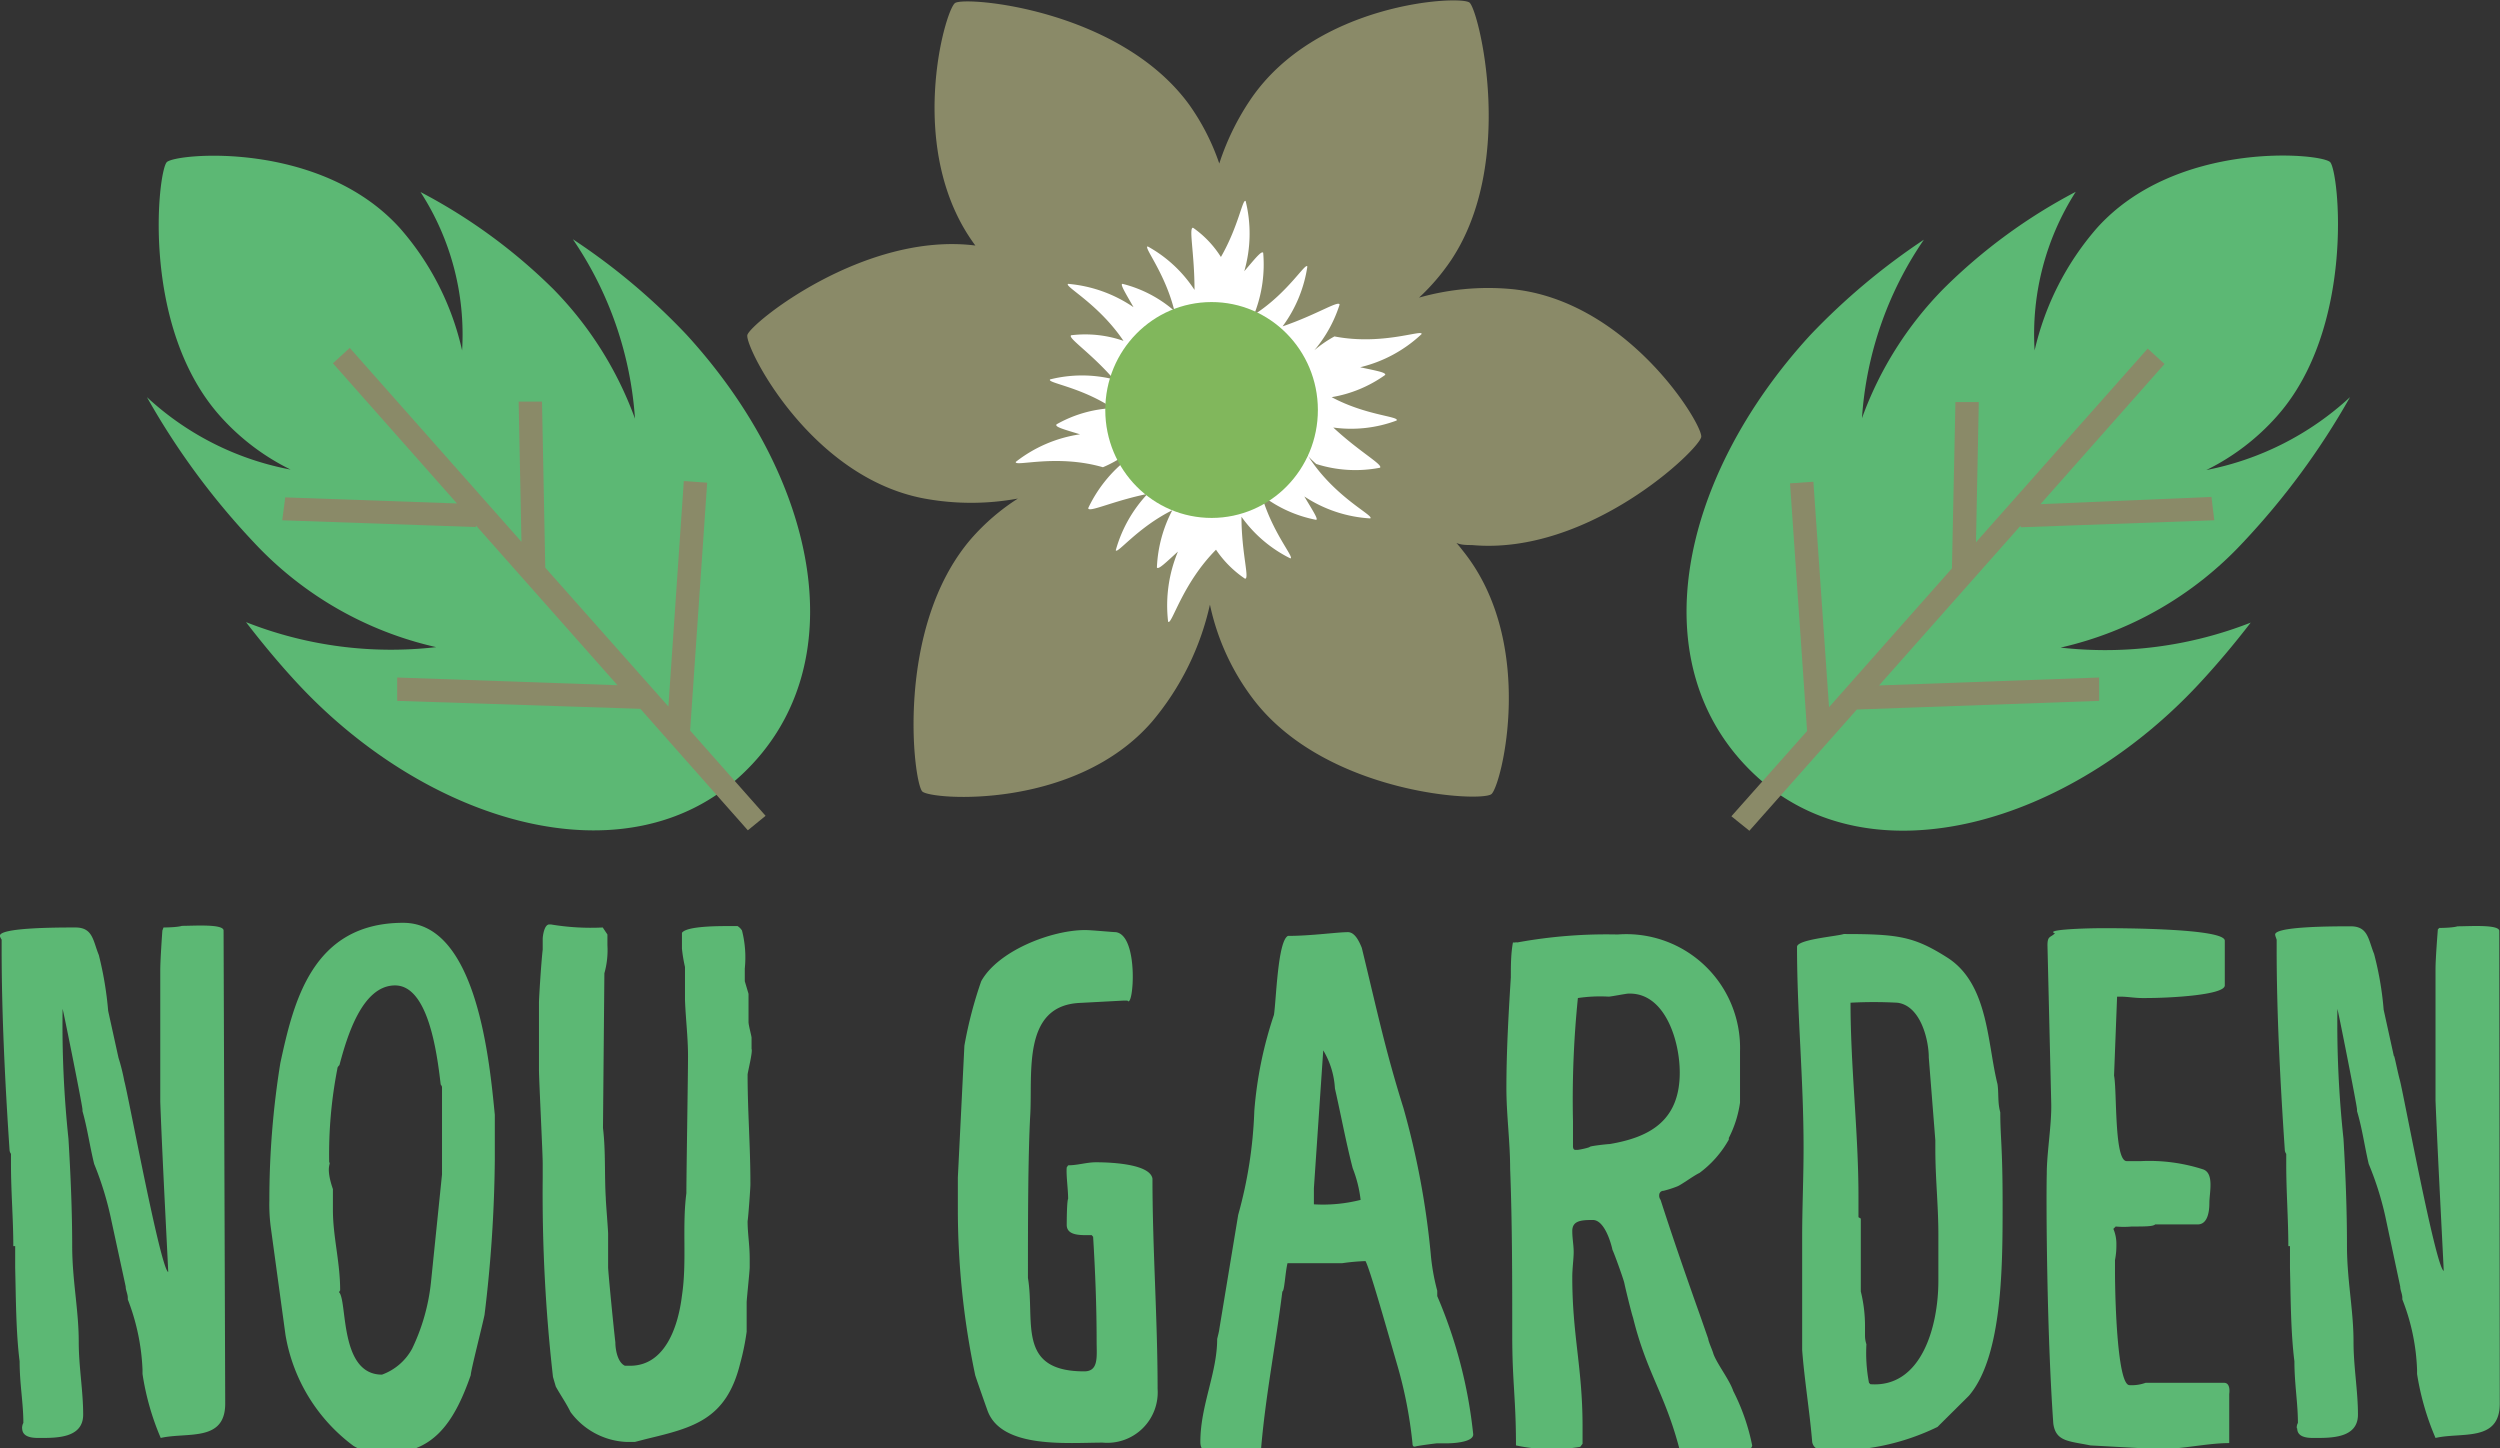 <svg xmlns="http://www.w3.org/2000/svg" viewBox="0 0 107.01 62">
          <rect x="0" y="0" width="107.01" height="62" fill="#333333" stroke="none"/>
          <defs>
            <style>
                .cls-1{fill:#5CB874;}
                .cls-2{fill:#8A8A68;}
                .cls-3{fill:#fff;}
                .cls-4{fill:#81B75C;}
            </style>
          </defs>
          <title>Recurso 5</title>
          <g id="Capa_2" data-name="Capa 2">
            <g id="Capa_1-2" data-name="Capa 1">
              <path class="cls-1"
                d="M1,60.91c0-.86-.16-1.66-.16-2.64-.16-1.25-.16-2.81-.19-4l0-.93H.57c0-1.14-.1-2.32-.1-3.5v-.45a.32.32,0,0,1-.06-.15c-.19-2.81-.34-5.83-.34-8.6v-.42S0,40.11,0,40.08c-.12-.38,2.48-.38,3.23-.38s.75.57,1,1.18a14.81,14.81,0,0,1,.4,2.39l.44,2a8.38,8.38,0,0,1,.25,1c.16.54,1.54,8,1.88,8.18,0-.19-.25-4.78-.34-7.29,0-1.15,0-2.36,0-3.57,0-.7,0-1.37,0-2.07,0-.45.09-1.69.09-1.69L7,39.7s.57,0,.79-.07c.5,0,1.78-.09,1.78.2l.07,20.25c0,1.66-1.63,1.21-2.76,1.47a11.16,11.16,0,0,1-.78-2.74v-.19a9.35,9.35,0,0,0-.63-3v-.07c0-.16-.09-.32-.09-.48l-.6-2.77a13.86,13.86,0,0,0-.75-2.48c-.19-.77-.29-1.53-.5-2.26v-.07c0-.16-.85-4.39-.85-4.3h0a46.28,46.28,0,0,0,.25,5.55c.09,1.49.16,3.09.16,4.58s.28,2.74.28,4.11c0,1.08.19,2.1.19,3.12s-1.16,1-1.88,1c-.22,0-.73,0-.73-.41C.94,61.17.94,61,1,60.91Z" />
              <path class="cls-1"
                d="M12,45.5c.56-2.58,1.35-6,5.26-6,3.17,0,3.7,6,3.92,8.22,0,.25,0,1.59,0,1.91a58.39,58.39,0,0,1-.44,6.65c-.09.45-.59,2.39-.59,2.58-.75,2.17-1.69,3.35-3.64,3.35a2.27,2.27,0,0,1-1.38-.32,7.45,7.45,0,0,1-2.91-4.75l-.63-4.61a7.45,7.45,0,0,1-.06-1.15A36.78,36.78,0,0,1,12,45.5Zm2.51,9.81c.37.35,0,3.53,1.84,3.53a2.4,2.4,0,0,0,1.29-1.11,8.62,8.62,0,0,0,.81-2.87l.47-4.59c0-.09,0-2.74,0-3.21,0-.1,0-.2,0-.29s0-.13,0-.22-.06-.1-.06-.16c-.16-1.37-.54-4.21-1.95-4.21s-2.06,2.2-2.38,3.41c-.06.06-.09.1-.09.16a19.13,19.13,0,0,0-.35,4c.1.06-.18.16.16,1.15,0,.09,0,.57,0,.89,0,1.15.31,2.23.31,3.44Z" />
              <path class="cls-1"
                d="M23.79,59.35l-.12-.41a69.31,69.31,0,0,1-.44-8.51v-.64c0-.41-.16-3.59-.16-4V42.92c0-.2.1-1.79.16-2.27,0,0,0-.38,0-.47s.06-.61.28-.61h.07a10.35,10.35,0,0,0,2.22.13L26,40v.45a3.66,3.66,0,0,1-.13,1.21l-.06,6.62c.12,1,.06,2,.12,3,0,.16.1,1.37.1,1.53v1.43c0,.19.22,2.45.31,3.22,0,.32.1.86.41,1h.22c1.54,0,2.07-1.76,2.22-3,.22-1.46,0-2.93.19-4.39,0-.86.07-5,.07-5.86v0c0-.82-.1-1.59-.13-2.42,0-.16,0-1.27,0-1.4a6.2,6.2,0,0,1-.13-.79v-.67c.19-.29,1.54-.29,2-.29h.38a.58.58,0,0,1,.19.19,4.68,4.68,0,0,1,.12,1.63c0,.06,0,.44,0,.54l.16.54c0,.13,0,1.08,0,1.21s.13.6.13.67v.48C32.23,45,32,45.91,32,46c0,1.53.12,3.09.12,4.61v.1c0,.16-.09,1.4-.12,1.56v0c0,.54.09,1,.09,1.6,0,.09,0,.38,0,.38,0,.16-.13,1.37-.13,1.49V57a10.42,10.42,0,0,1-.28,1.37c-.59,2.39-2,2.74-4,3.22l-.5.13h-.38a3.15,3.15,0,0,1-2.38-1.28C24.23,60.05,24,59.73,23.79,59.35Z" />
              <path class="cls-1"
                d="M41.28,44.76A17.79,17.79,0,0,1,42,42c.72-1.3,3-2.19,4.45-2.19.25,0,1.19.09,1.31.09,1,.13.76,3.31.5,2.93l-.18,0-1.88.1c-2.45.13-2,3-2.1,4.78S44,52.5,44,54.7c.31,1.85-.5,4,2.41,4,.63,0,.53-.64.53-1.3,0-1.47-.06-3-.15-4.46l-.06-.07h-.16c-.38,0-.91,0-.91-.44,0,0,0-1,.06-1.12,0-.41-.09-1-.06-1.34l.06-.09c.41,0,.79-.13,1.19-.13.79,0,2.32.1,2.42.7,0,3,.22,6,.22,9a2.16,2.16,0,0,1-2.35,2.3c-1.48,0-4.33.28-4.93-1.37-.15-.42-.53-1.5-.53-1.53A34.42,34.42,0,0,1,41,51.67V50.4Z" />
              <path class="cls-1"
                d="M52.1,57.31s.09-.35.09-.41L53,52a18.86,18.86,0,0,0,.69-4.45,17,17,0,0,1,.84-4.11c.1-.64.16-3.16.6-3.38,1,0,2.1-.16,2.57-.16.31,0,.5.45.59.67.66,2.71,1,4.36,1.79,6.88a35.06,35.06,0,0,1,1.16,6.21,9.11,9.11,0,0,0,.28,1.59s0,.23,0,.23a20.28,20.28,0,0,1,1.54,5.92c0,.35-.94.38-1.1.38s-.38,0-.44,0-.81.1-.91.13-.15,0-.15-.13a18.7,18.7,0,0,0-.66-3.38c-.47-1.62-1.16-4.07-1.35-4.42a8.9,8.9,0,0,0-1,.09H55.11c-.1.42-.13,1.21-.22,1.21-.28,2.26-.72,4.46-.91,6.72-.13.23-1.44.26-1.69.26-.41,0-.91,0-.91-.54C51.38,60.15,52.1,58.78,52.1,57.31Zm4.14-5.76a6.55,6.55,0,0,0,2-.19A5.44,5.44,0,0,0,57.9,50c-.29-1.12-.5-2.27-.76-3.41a3.54,3.54,0,0,0-.5-1.63l-.4,5.9Z" />
              <path class="cls-1"
                d="M67.3,52.69c0,.32.06.61.06.9s-.06.7-.06,1.08c0,2.51.44,3.85.44,6.4,0,.19,0,.73,0,.73l-.1.13a7.32,7.32,0,0,1-2.75-.06c0-2-.16-2.71-.16-4.72,0-2.39,0-4.78-.09-7.13,0-1.15-.16-2.3-.16-3.44,0-1.56.09-3.16.19-4.75,0-.48,0-1,.09-1.49a.34.34,0,0,0,.1,0,.26.26,0,0,1,.09,0A21.18,21.18,0,0,1,69.24,40a4.87,4.87,0,0,1,5.24,5v2.2A4.83,4.83,0,0,1,74,48.71s0,0,0,.07a4.52,4.52,0,0,1-1.26,1.43c-.21.09-.78.51-.94.57a4.49,4.49,0,0,1-.59.19c-.1,0-.19.07-.19.19a.3.3,0,0,0,.06.2c.54,1.68,1.13,3.37,1.73,5.06l.31.89c0,.1.19.51.22.64.16.44.69,1.11.85,1.59A9,9,0,0,1,75,61.87c0,.19-.41.28-.53.28a6.79,6.79,0,0,1-1.44.07l-.94,0a.19.19,0,0,1-.19-.15c-.63-2.43-1.41-3.28-2-5.67-.06-.16-.34-1.31-.37-1.47s-.44-1.3-.51-1.43c-.06-.29-.34-1.28-.84-1.28S67.3,52.25,67.3,52.69Zm.16-3.47h.06c.06,0,.5-.09.53-.13s.76-.12.85-.12c1.72-.29,3-1,3-3.06,0-1.37-.63-3.38-2.13-3.38h-.07c-.09,0-.75.13-.84.13a6.49,6.49,0,0,0-1.32.06A43.08,43.08,0,0,0,67.33,48v1.05C67.33,49.22,67.4,49.22,67.46,49.22Z" />
              <path class="cls-1"
                d="M77.14,57.79c0-.73,0-4.11,0-4.84,0-1.24.06-2.52.06-3.82,0-3-.28-5.71-.28-8.6,0-.32,1.7-.45,2-.55,2.32,0,3,.1,4.42,1,1.78,1.12,1.72,3.67,2.16,5.42.06.38,0,.79.12,1.21,0,1.08.1,1.43.1,3.92,0,2.67,0,6.52-1.44,8.21l-1.35,1.34a10,10,0,0,1-4.8,1c-.25,0-.5-.06-.56-.35C77.46,60.4,77.24,59.1,77.14,57.79ZM80,59.19l.06.06c2.19.16,2.91-2.48,2.91-4.42V53.59c0-.07,0-.58,0-.77,0-1.21-.13-2.39-.13-3.63v-.38l-.28-3.54c0-.76-.35-2.23-1.35-2.35a18.66,18.66,0,0,0-2,0c0,2.77.34,5.55.34,8.28v.9l.1.06v3.12a6.16,6.16,0,0,1,.18,1.47c0,.09,0,.25,0,.44a1.16,1.16,0,0,0,.06.35A6.85,6.85,0,0,0,80,59.19Z" />
              <path class="cls-1"
                d="M87.89,60.94c-.28-3.95-.31-9.49-.28-10.7,0-.92.22-2.13.19-3.06l-.16-6.72c0-.41.13-.32.32-.51-.47-.16,1.28-.22,2.07-.22.59,0,5.23,0,5.2.54,0,0,0,.35,0,.45,0,.47,0,1.05,0,1.46s-2.32.54-3.39.54h-.15c-.32,0-.63-.06-.94-.06,0,0-.13,0-.13,0l-.13,3.38c.13.64,0,3.66.54,3.66h.62a7.51,7.51,0,0,1,2.64.35c.5.16.28,1,.28,1.44s-.1.92-.5.92H92.25c-.09.09-.44.09-1,.09a3.93,3.93,0,0,1-.69,0l-.1.1a1.61,1.61,0,0,1,.13.63c0,.2,0,.39-.06.71v.41c0,1.5.12,4.94.62,4.94a1.73,1.73,0,0,0,.69-.1H95.2c.22,0,.25.26.22.48v.25c0,.61,0,1.25,0,1.76l0,.09c-.94,0-2,.26-3,.26l-2.94-.16C88.55,61.68,88,61.71,87.89,60.94Z" />
              <path class="cls-1"
                d="M98.36,60.91c0-.86-.15-1.66-.15-2.64-.16-1.25-.16-2.81-.19-4l0-.93h-.07c0-1.14-.09-2.32-.09-3.5v-.45a.32.32,0,0,1-.06-.15c-.19-2.81-.35-5.83-.35-8.6v-.42s-.06-.16-.06-.19c-.13-.38,2.48-.38,3.23-.38s.75.57,1,1.18a13.7,13.7,0,0,1,.41,2.39l.44,2c0-.16.15.64.25,1,.15.54,1.53,8,1.88,8.18,0-.19-.25-4.78-.35-7.29,0-1.15,0-2.36,0-3.57,0-.7,0-1.37,0-2.07,0-.45.1-1.69.1-1.69l.06-.06s.56,0,.78-.07c.51,0,1.79-.09,1.79.2L107,60.08c0,1.66-1.63,1.21-2.75,1.47a11.44,11.44,0,0,1-.79-2.74v-.19a9.08,9.08,0,0,0-.63-3v-.07c0-.16-.09-.32-.09-.48l-.59-2.77a13.33,13.33,0,0,0-.76-2.48c-.18-.77-.28-1.53-.5-2.26v-.07c0-.16-.84-4.39-.84-4.3h0a46.27,46.27,0,0,0,.26,5.55c.09,1.49.15,3.09.15,4.58s.28,2.74.28,4.11c0,1.08.19,2.1.19,3.12s-1.16,1-1.88,1c-.22,0-.72,0-.72-.41C98.3,61.17,98.3,61,98.36,60.91Z" />
              <!-- <path class="cls-2"
                d="M24.23,65.86A2.65,2.65,0,0,1,25,66a1.65,1.65,0,0,1,.59.35,1.5,1.5,0,0,1,.39.54,1.91,1.91,0,0,1,.13.71v4.19a1.61,1.61,0,0,1-.5,1.25,1.93,1.93,0,0,1-1.38.46h-.57V77a.64.64,0,0,1-.14.42.54.54,0,0,1-.43.16h-.55a.17.17,0,0,1-.14-.06.2.2,0,0,1,0-.15V66.06a.16.16,0,0,1,0-.14.17.17,0,0,1,.14-.06ZM23.66,67v5.39h.57a.54.54,0,0,0,.43-.17.69.69,0,0,0,.14-.43V67.57a.67.67,0,0,0-.14-.43.51.51,0,0,0-.43-.17Z" />
              <path class="cls-2"
                d="M31.66,65.86a.17.17,0,0,1,.14.06.26.26,0,0,1,.06.13l1.08,11.3a.27.27,0,0,1-.06.17.22.22,0,0,1-.2.08H32.2a.64.64,0,0,1-.41-.14.62.62,0,0,1-.18-.36l-.09-1.6H30.7l-.1,1.6a.52.52,0,0,1-.18.36.59.59,0,0,1-.4.14h-.48a.21.21,0,0,1-.2-.08.22.22,0,0,1-.06-.17l1.08-11.3a.26.26,0,0,1,.06-.13.17.17,0,0,1,.14-.06Zm-.89,8.53h.68l-.35-5.67Z" />
              <path class="cls-2"
                d="M36.11,66.36a.44.44,0,0,1,.16-.36.55.55,0,0,1,.41-.14h.55a.17.17,0,0,1,.14.06.16.16,0,0,1,.05.14V77.24a.35.35,0,0,1-.1.26.33.33,0,0,1-.25.1h-.61a.33.33,0,0,1-.25-.1.35.35,0,0,1-.1-.26Z" />
              <path class="cls-2"
                d="M43.87,70a.55.55,0,0,1-.43-.17.64.64,0,0,1-.14-.42v-2a.65.65,0,0,0-.14-.43.55.55,0,0,0-.43-.17.54.54,0,0,0-.43.17.65.65,0,0,0-.14.43,7.91,7.91,0,0,0,.11,1.39,5.42,5.42,0,0,0,.27,1,4.59,4.59,0,0,0,.4.8l.45.72c.15.24.3.49.44.76a5.66,5.66,0,0,1,.4.95,7.41,7.41,0,0,1,.28,1.26,12.26,12.26,0,0,1,.1,1.72,1.8,1.8,0,0,1-.13.71,1.6,1.6,0,0,1-.38.54,1.77,1.77,0,0,1-.6.34,2.35,2.35,0,0,1-.77.12,1.92,1.92,0,0,1-1.38-.46,1.61,1.61,0,0,1-.5-1.25V73.6a.25.25,0,0,1,0-.15.18.18,0,0,1,.15-.06h.55a.53.53,0,0,1,.42.17.59.59,0,0,1,.14.42v2.07a.65.65,0,0,0,.14.43.55.55,0,0,0,.43.17.52.52,0,0,0,.43-.17.65.65,0,0,0,.14-.43,12.35,12.35,0,0,0-.1-1.63,7.2,7.2,0,0,0-.28-1.17,4.6,4.6,0,0,0-.4-.86l-.45-.7c-.15-.22-.29-.45-.44-.69a4.69,4.69,0,0,1-.4-.84A6.25,6.25,0,0,1,41,69a10.42,10.42,0,0,1-.1-1.6A1.76,1.76,0,0,1,41,66.7a1.6,1.6,0,0,1,.38-.54,1.77,1.77,0,0,1,.6-.34,2.3,2.3,0,0,1,.77-.12,2,2,0,0,1,1.39.45,1.64,1.64,0,0,1,.49,1.26v2.35a.2.2,0,0,1,0,.15.17.17,0,0,1-.14.06Z" />
              <path class="cls-2"
                d="M50.17,65.86a.16.16,0,0,1,.13.06.26.26,0,0,1,.06.13l1.08,11.3a.19.19,0,0,1-.06.17.21.21,0,0,1-.2.08H50.7a.61.61,0,0,1-.4-.14.52.52,0,0,1-.18-.36L50,75.5h-.81l-.1,1.6a.62.62,0,0,1-.18.36.64.64,0,0,1-.41.14H48a.22.22,0,0,1-.2-.08.27.27,0,0,1-.06-.17l1.08-11.3a.26.26,0,0,1,.06-.13.17.17,0,0,1,.14-.06Zm-.9,8.53H50l-.34-5.67Z" />
              <path class="cls-2"
                d="M58.37,76.05a1.8,1.8,0,0,1-.13.71,1.47,1.47,0,0,1-.38.54,1.77,1.77,0,0,1-.6.34,2.35,2.35,0,0,1-.77.12,1.93,1.93,0,0,1-1.38-.46,1.61,1.61,0,0,1-.5-1.25V72.41a.25.25,0,0,1,0-.15.18.18,0,0,1,.15-.06h.57a.48.48,0,0,1,.41.17.64.64,0,0,1,.13.42v3.26a.61.61,0,0,0,.15.43.51.51,0,0,0,.42.17.52.52,0,0,0,.43-.17.6.6,0,0,0,.14-.43V66.36a.44.44,0,0,1,.16-.36.55.55,0,0,1,.41-.14h.55a.17.17,0,0,1,.14.06.16.16,0,0,1,0,.14Z" />
              <path class="cls-2"
                d="M61.8,66.36A.44.44,0,0,1,62,66a.55.55,0,0,1,.41-.14h.55a.17.17,0,0,1,.14.06.16.16,0,0,1,0,.14V77.24a.35.35,0,0,1-.1.26.33.33,0,0,1-.25.1h-.61a.35.35,0,0,1-.25-.1.4.4,0,0,1-.1-.26Z" />
              <path class="cls-2"
                d="M69.56,70a.55.55,0,0,1-.43-.17.64.64,0,0,1-.14-.42v-2a.65.65,0,0,0-.14-.43.55.55,0,0,0-.43-.17A.54.54,0,0,0,68,67a.65.65,0,0,0-.14.43A7.91,7.91,0,0,0,68,68.8a5.39,5.39,0,0,0,.28,1,4.58,4.58,0,0,0,.39.8l.45.72c.15.24.3.49.45.76a6.66,6.66,0,0,1,.39.95,7.41,7.41,0,0,1,.28,1.26,12.26,12.26,0,0,1,.1,1.72,1.8,1.8,0,0,1-.13.71,1.47,1.47,0,0,1-.38.54,1.77,1.77,0,0,1-.6.34,2.35,2.35,0,0,1-.77.12A1.93,1.93,0,0,1,67,77.3a1.61,1.61,0,0,1-.5-1.25V73.6a.25.25,0,0,1,0-.15.18.18,0,0,1,.15-.06h.55a.51.51,0,0,1,.42.17.59.59,0,0,1,.14.42v2.07a.61.61,0,0,0,.15.43.51.51,0,0,0,.42.17.52.52,0,0,0,.43-.17.6.6,0,0,0,.14-.43,10.84,10.84,0,0,0-.1-1.63,6.29,6.29,0,0,0-.28-1.17,4.6,4.6,0,0,0-.4-.86c-.14-.24-.29-.47-.44-.7L67.32,71a4.69,4.69,0,0,1-.4-.84A6.29,6.29,0,0,1,66.65,69a10.28,10.28,0,0,1-.11-1.6,2,2,0,0,1,.13-.71,1.5,1.5,0,0,1,.39-.54,1.63,1.63,0,0,1,.59-.34,2.35,2.35,0,0,1,.77-.12,2,2,0,0,1,1.39.45,1.64,1.64,0,0,1,.49,1.26v2.35a.24.24,0,0,1,0,.15.2.2,0,0,1-.15.06Z" />
              <path class="cls-2"
                d="M77.12,67.89a7.89,7.89,0,0,1,.17-1.09,2.32,2.32,0,0,1,.21-.62.54.54,0,0,1,.26-.26.66.66,0,0,1,.27-.06h.75a.17.17,0,0,1,.14.06.16.16,0,0,1,0,.14V77.39a.2.2,0,0,1,0,.15.17.17,0,0,1-.14.06h-.55a.53.53,0,0,1-.43-.16.55.55,0,0,1-.14-.42L78,69.45,77,77.1a.5.5,0,0,1-.22.36.82.82,0,0,1-.45.14h0a.77.77,0,0,1-.45-.14.49.49,0,0,1-.23-.36l-.92-7.67L75,77a.51.51,0,0,1-.56.58h-.55a.18.18,0,0,1-.15-.06.25.25,0,0,1,0-.15V66.06a.2.2,0,0,1,0-.14.18.18,0,0,1,.15-.06h.66a.66.66,0,0,1,.28,0,.57.57,0,0,1,.25.26,2.69,2.69,0,0,1,.22.62,8.34,8.34,0,0,1,.16,1.1l.86,6.23Z" /> 
              <path class="cls-2"
                d="M82.41,67.41a1.61,1.61,0,0,1,.5-1.26,2,2,0,0,1,1.38-.45,2.35,2.35,0,0,1,.77.12,1.77,1.77,0,0,1,.6.34,1.6,1.6,0,0,1,.38.54,1.76,1.76,0,0,1,.13.71v8.64a1.61,1.61,0,0,1-.49,1.25,1.94,1.94,0,0,1-1.39.46,2.3,2.3,0,0,1-.77-.12,1.77,1.77,0,0,1-.6-.34,1.6,1.6,0,0,1-.38-.54,1.8,1.8,0,0,1-.13-.71Zm2.45,0a.65.65,0,0,0-.14-.43.52.52,0,0,0-.43-.17.55.55,0,0,0-.43.17.65.65,0,0,0-.14.43v8.64a.65.65,0,0,0,.14.43.54.54,0,0,0,.43.17.55.55,0,0,0,.43-.17.65.65,0,0,0,.14-.43Z" /> -->
              <path class="cls-2"
                d="M51.84,20.87a2.31,2.31,0,0,1,.68-1.21,5.12,5.12,0,0,1,3.54-.1A4.15,4.15,0,0,1,54.82,17,3.43,3.43,0,0,1,56,15.32c-1.52.37-2.78.32-3.23-.05a2.44,2.44,0,0,1-.61-.92,1.44,1.44,0,0,1-.42.5,4.52,4.52,0,0,1-3,.11,4.13,4.13,0,0,1,1,2.65,4.45,4.45,0,0,1-2,2.08c1.77-.29,3.23-.08,3.67.38A2.07,2.07,0,0,1,51.84,20.87ZM53.7,30a10.16,10.16,0,0,1-1.91-4.12,11.7,11.7,0,0,1-2.47,5c-3.29,3.81-9.46,3.36-9.84,3s-1.2-7,2.09-10.82a9.32,9.32,0,0,1,2-1.72,11.06,11.06,0,0,1-4,0c-4.91-.91-7.7-6.51-7.58-7s5-4.43,9.76-3.83C38.73,6.45,40.45.43,40.88.13s7,.25,10,4.32A9.76,9.76,0,0,1,52.19,7a10.86,10.86,0,0,1,1.31-2.7c2.81-4.2,9-4.51,9.4-4.19s2,6.81-.77,11a9.19,9.19,0,0,1-1.39,1.63,10.83,10.83,0,0,1,3.92-.37c5,.46,8.23,5.8,8.16,6.33S68,23.79,63,23.33c-.22,0-.45,0-.66-.09.11.12.21.25.32.39,3.12,3.95,1.61,10,1.18,10.36S56.82,34,53.7,30Z" />
              <path class="cls-1"
                d="M79.7,17.9a15.3,15.3,0,0,1,3.5-5.55,23.48,23.48,0,0,1,5.65-4.14A11.3,11.3,0,0,0,87.09,15a12.07,12.07,0,0,1,2.65-5.22c3.39-3.8,9.62-3.23,10-2.84s1.1,7.11-2.3,10.9a9.83,9.83,0,0,1-3,2.28A12.62,12.62,0,0,0,100.59,17,31.93,31.93,0,0,1,96,23.23a15.27,15.27,0,0,1-7.8,4.49,17.06,17.06,0,0,0,8.14-1.07c-.7.91-1.41,1.75-2.11,2.51-5.62,6.13-14.18,8.64-19.12,4s-3.25-12.68,2.37-18.81a28.39,28.39,0,0,1,4.87-4.09A15.28,15.28,0,0,0,79.7,17.9Z" />
              <path class="cls-1"
                d="M27.18,17.92a15.44,15.44,0,0,0-3.5-5.55A23.7,23.7,0,0,0,18,8.22,11.23,11.23,0,0,1,19.78,15a11.85,11.85,0,0,0-2.64-5.21c-3.4-3.8-9.62-3.23-10-2.85S6,14,9.44,17.83a9.84,9.84,0,0,0,3,2.27A12.41,12.41,0,0,1,6.29,17a31.61,31.61,0,0,0,4.58,6.22,15.25,15.25,0,0,0,7.8,4.48,16.91,16.91,0,0,1-8.14-1.07c.7.91,1.41,1.76,2.11,2.52,5.62,6.12,14.18,8.64,19.12,4S35,20.46,29.39,14.33a27.51,27.51,0,0,0-4.87-4.09A15.47,15.47,0,0,1,27.18,17.92Z" />
              <path class="cls-2"
                d="M94.66,21.27l.12,1-8.29.3v-.07l-6.06,6.84L89.85,29l0,1-10.37.37-4.6,5.19-.77-.62,3.24-3.65-.73-10.6,1-.07.67,9.65,5.26-5.94.15-7.12,1,0-.12,6,7.35-8.29.72.66-5.31,6Z" />
              <path class="cls-3"
                d="M57,17c1.47.79,2.92.82,2.78,1a5.55,5.55,0,0,1-2.71.3c1.13,1.05,2.14,1.59,2,1.72a5.51,5.51,0,0,1-2.73-.16A4.44,4.44,0,0,1,54.83,17a5.07,5.07,0,0,1,2.29-2.6c2.05.4,3.79-.32,3.73-.1a5.81,5.81,0,0,1-2.63,1.42c.69.15,1.12.22,1.07.33A5.49,5.49,0,0,1,57,17Zm-3.23-3.59c1.39-.92,2.12-2.2,2.19-2a5.73,5.73,0,0,1-1.06,2.56c1.46-.5,2.41-1.13,2.44-.93a5.71,5.71,0,0,1-1.45,2.35,4.38,4.38,0,0,1-3.12-.07,2.58,2.58,0,0,1-.61-.93,1.36,1.36,0,0,1-.42.5,4.48,4.48,0,0,1-3,.12,4.07,4.07,0,0,1,1,2.65A5.08,5.08,0,0,1,47.21,20c-2-.58-3.81,0-3.73-.23a5.83,5.83,0,0,1,2.75-1.18c-.69-.21-1.11-.32-1-.43a5.36,5.36,0,0,1,2.4-.69c-1.39-.92-2.84-1.08-2.68-1.23a5.6,5.6,0,0,1,2.73,0c-1-1.15-2-1.78-1.83-1.89a5,5,0,0,1,2.24.24c-1.08-1.6-2.56-2.34-2.37-2.44a5.85,5.85,0,0,1,2.8,1c-.36-.63-.59-1-.47-1a5.35,5.35,0,0,1,2.22,1.16c-.4-1.64-1.35-2.76-1.14-2.76a5.63,5.63,0,0,1,2,1.86c0-1.57-.26-2.69-.06-2.66A4.36,4.36,0,0,1,52.26,11c.76-1.32.93-2.53,1.06-2.39a5.82,5.82,0,0,1-.06,3c.47-.55.74-.89.81-.79A5.79,5.79,0,0,1,53.72,13.36ZM54,21.19c.46,1.62,1.44,2.71,1.23,2.71a5.63,5.63,0,0,1-2.09-1.78c0,1.57.36,2.67.15,2.65a4.59,4.59,0,0,1-1.24-1.24C50.59,25,50.15,26.79,50,26.61a6,6,0,0,1,.42-3c-.53.48-.84.79-.9.68a5.78,5.78,0,0,1,.66-2.45c-1.49.74-2.38,1.91-2.42,1.71a5.78,5.78,0,0,1,1.36-2.41c-1.51.31-2.53.82-2.54.61a5.81,5.81,0,0,1,1.73-2.14c1.5-.17,2.69,0,3.08.45a2.17,2.17,0,0,1,.44.82,2.35,2.35,0,0,1,.68-1.23A5,5,0,0,1,56,19.53c1.14,1.78,2.86,2.55,2.65,2.66a5.71,5.71,0,0,1-2.82-.94c.37.62.62,1,.5,1A5.48,5.48,0,0,1,54,21.19Z" />
              <ellipse class="cls-4" cx="51.86" cy="17.55" rx="4.55" ry="4.62"
                transform="translate(-0.03 0.09) rotate(-0.1)" />
              <path class="cls-2"
                d="M12.21,21.29l7.35.26-5.31-6,.72-.66,7.35,8.3-.12-6h1l.14,7.11,5.27,5.94.66-9.65,1,.07-.73,10.61,3.23,3.65-.76.62-4.6-5.2L17,30l0-1,9.43.33-6.06-6.84v.07l-8.29-.29Z" />
            </g>
          </g>
        </svg>